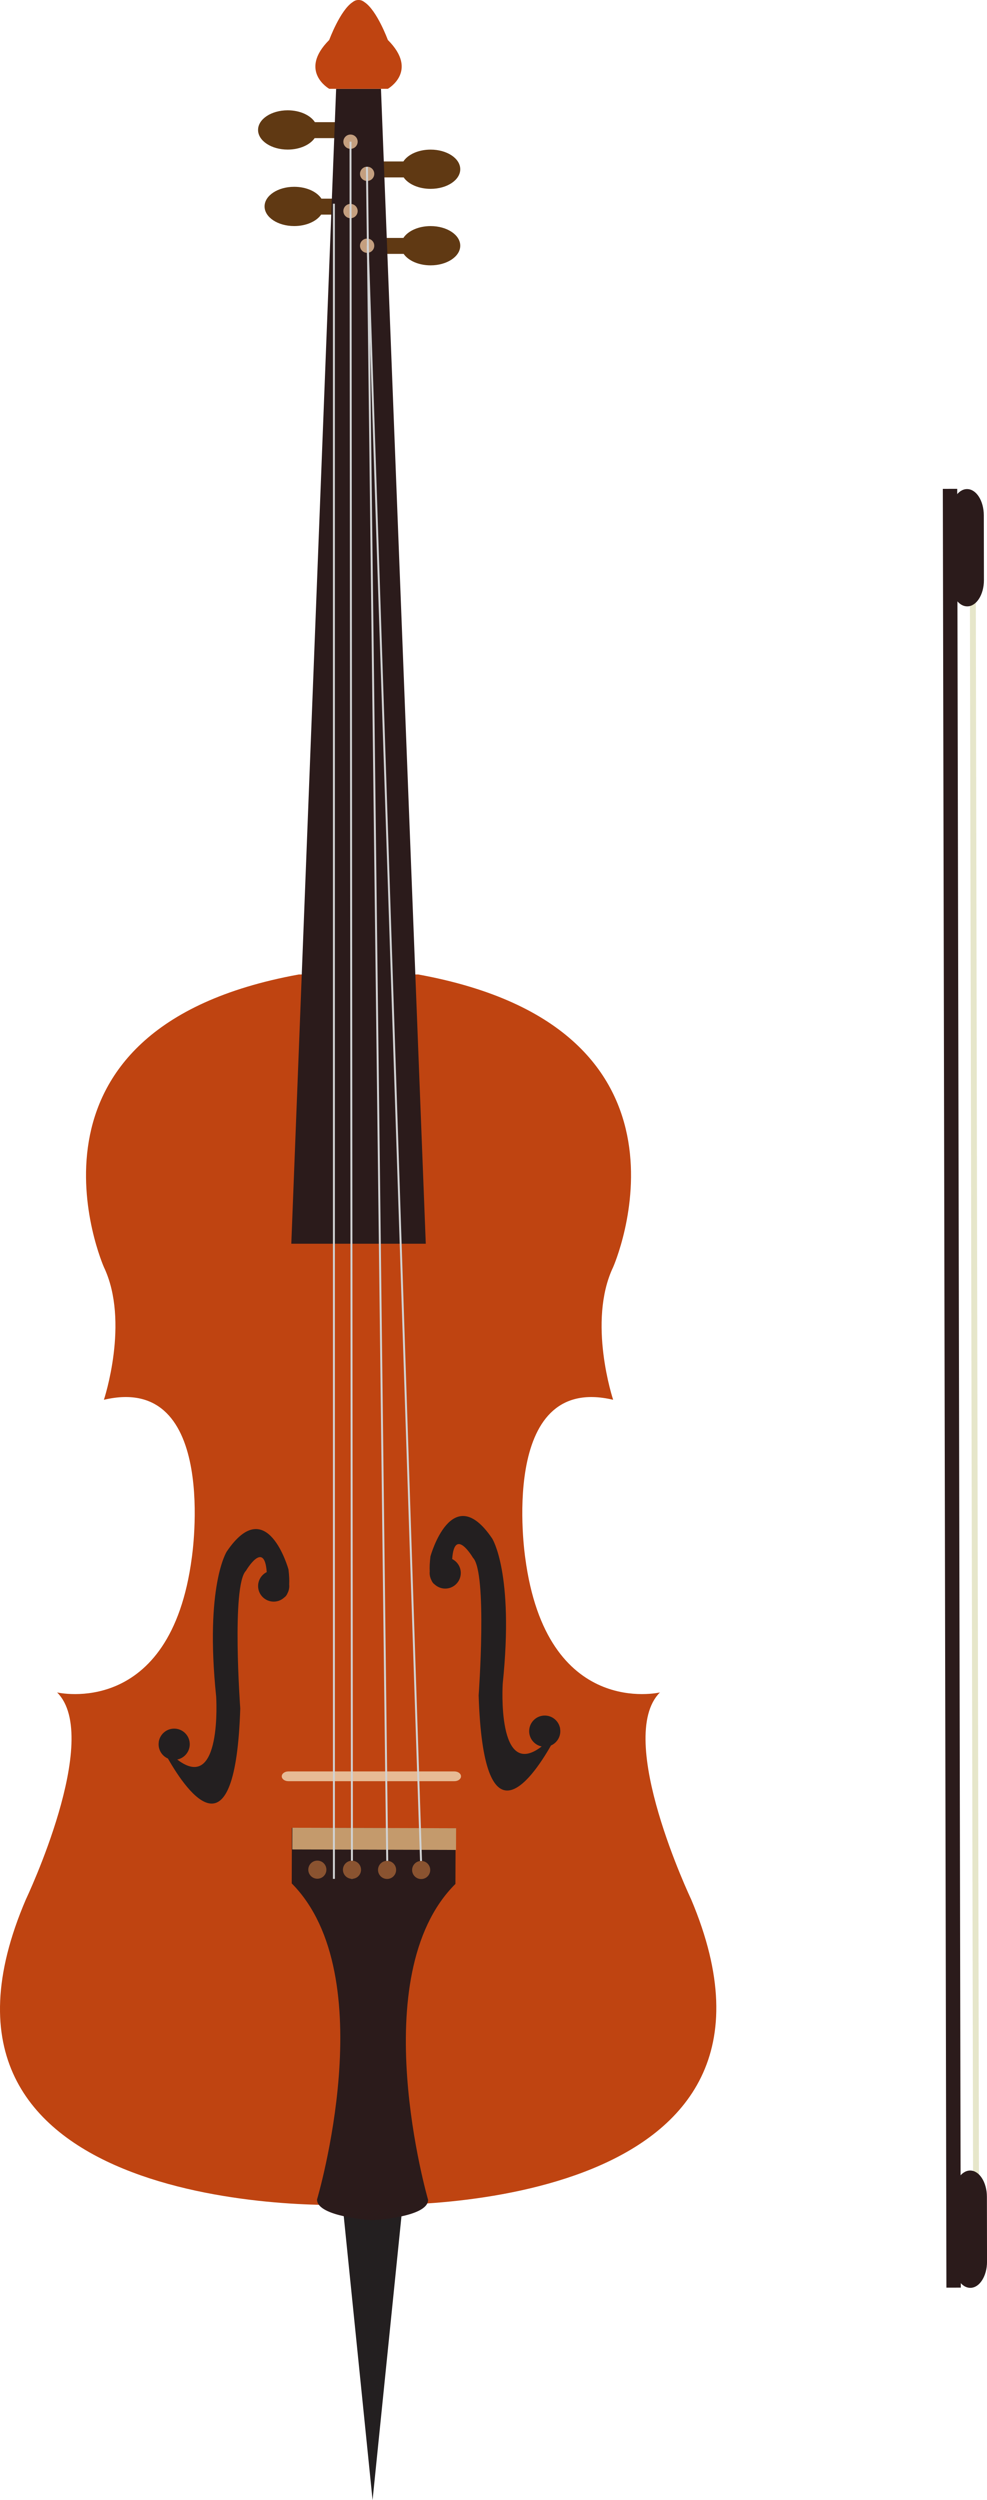 <?xml version="1.0" encoding="iso-8859-1"?>
<!-- Generator: Adobe Illustrator 17.0.0, SVG Export Plug-In . SVG Version: 6.00 Build 0)  -->
<!DOCTYPE svg PUBLIC "-//W3C//DTD SVG 1.1//EN" "http://www.w3.org/Graphics/SVG/1.1/DTD/svg11.dtd">
<svg version="1.1" id="Layer_1" xmlns="http://www.w3.org/2000/svg" xmlns:xlink="http://www.w3.org/1999/xlink" x="0px" y="0px"
	 width="48.861px" height="123.642px" viewBox="0 0 48.861 123.642" style="enable-background:new 0 0 48.861 123.642;"
	 xml:space="preserve">
<g>
	<g>
		<path style="fill:#BF4411;" d="M34.213,93.927c0,0-3.794-7.977-1.543-10.228c0,0-5.62,1.327-6.67-6.669
			c0,0-1.37-9.154,4.354-7.803c0,0-1.287-3.859,0-6.562c0,0,5.21-11.771-9.649-14.472h-2.633h-0.647h-2.633
			c-14.858,2.701-9.649,14.472-9.649,14.472c1.287,2.702,0,6.562,0,6.562c5.725-1.352,4.353,7.803,4.353,7.803
			c-1.049,7.996-6.669,6.669-6.669,6.669C5.08,85.95,1.285,93.927,1.285,93.927c-6.543,15.22,13.896,15.288,16.465,15.081
			C20.318,109.215,40.635,109.113,34.213,93.927z"/>
		<path style="fill:#231F20;" d="M27.74,85.445c-0.005,0.006-0.011,0.012-0.016,0.018c-0.07-0.354-0.382-0.62-0.757-0.62
			c-0.426,0-0.771,0.345-0.771,0.772c0,0.374,0.266,0.686,0.62,0.757c-2.233,1.716-1.929-3.105-1.929-3.105
			c0.569-5.499-0.524-7.183-0.524-7.183c-1.993-2.939-3.054,0.887-3.054,0.887c-0.037,0.304-0.047,0.547-0.036,0.741
			c-0.003,0.026-0.004,0.053-0.004,0.08c0,0.129,0.031,0.249,0.087,0.355c0.042,0.104,0.098,0.17,0.16,0.211
			c0.139,0.127,0.322,0.206,0.524,0.206c0.426,0,0.771-0.346,0.771-0.772c0-0.301-0.173-0.562-0.426-0.689
			c0.112-1.628,1.028-0.065,1.028-0.065c0.723,0.723,0.282,6.808,0.282,6.808c0.237,7.463,2.571,4.244,3.581,2.477
			c0.271-0.119,0.462-0.39,0.462-0.706c0-0.048-0.005-0.095-0.014-0.14C27.735,85.455,27.74,85.445,27.74,85.445z"/>
		<path style="fill:#231F20;" d="M7.85,86.092c0.005,0.006,0.01,0.012,0.015,0.018c0.07-0.354,0.383-0.621,0.757-0.621
			c0.427,0,0.772,0.346,0.772,0.772c0,0.374-0.267,0.687-0.62,0.757c2.233,1.715,1.928-3.106,1.928-3.106
			c-0.568-5.498,0.524-7.182,0.524-7.182c1.994-2.939,3.055,0.887,3.055,0.887c0.037,0.304,0.046,0.548,0.036,0.741
			c0.002,0.026,0.004,0.054,0.004,0.08c0,0.128-0.031,0.249-0.087,0.355c-0.042,0.103-0.099,0.169-0.161,0.21
			c-0.138,0.128-0.321,0.206-0.524,0.206c-0.426,0-0.772-0.345-0.772-0.771c0-0.302,0.174-0.562,0.427-0.689
			c-0.113-1.629-1.028-0.066-1.028-0.066c-0.724,0.724-0.282,6.809-0.282,6.809c-0.238,7.463-2.571,4.243-3.581,2.476
			c-0.273-0.119-0.462-0.391-0.462-0.706c0-0.048,0.005-0.095,0.013-0.141C7.855,86.102,7.85,86.092,7.85,86.092z"/>
		<polygon style="fill:#231F20;" points="18.444,123.642 18.444,123.642 16.926,108.711 19.965,108.719 		"/>
		<path style="fill:#2B1B1B;" d="M22.555,90.422l-4.052-0.014l-4.053-0.014l-0.008,2.75c4.544,4.573,1.252,15.633,1.252,15.633
			c-0.004,0.869,2.746,1.022,2.746,1.022s2.75-0.136,2.753-1.004c0,0-3.221-11.082,1.353-15.625L22.555,90.422z"/>
		
			<rect x="14.449" y="90.408" transform="matrix(1 0.003 -0.003 1 0.296 -0.06)" style="fill:#C49A6C;" width="8.105" height="1.073"/>
		<path style="fill:#603913;" d="M21.317,7.399c-0.604,0-1.122,0.24-1.348,0.585h-1.44v0.79h1.454
			c0.232,0.334,0.741,0.566,1.334,0.566c0.81,0,1.468-0.435,1.468-0.971C22.784,7.833,22.126,7.399,21.317,7.399z"/>
		<path style="fill:#603913;" d="M14.242,5.455c0.604,0,1.122,0.242,1.347,0.587h1.442v0.789h-1.454
			c-0.232,0.334-0.742,0.567-1.334,0.567c-0.811,0-1.468-0.436-1.468-0.972S13.432,5.455,14.242,5.455z"/>
		<path style="fill:#603913;" d="M14.564,9.238c0.604,0,1.122,0.241,1.348,0.586h1.44v0.79h-1.454
			c-0.231,0.334-0.742,0.566-1.334,0.566c-0.81,0-1.467-0.435-1.467-0.971C13.097,9.674,13.754,9.238,14.564,9.238z"/>
		<path style="fill:#603913;" d="M21.317,11.181c-0.604,0-1.122,0.241-1.348,0.586h-1.44v0.79h1.454
			c0.232,0.334,0.741,0.566,1.334,0.566c0.81,0,1.468-0.436,1.468-0.972S22.126,11.181,21.317,11.181z"/>
		<polygon style="fill:#2B1B1B;" points="18.86,4.392 18.087,4.392 17.412,4.392 16.64,4.392 14.421,61.509 16.64,61.509 
			18.86,61.509 21.078,61.509 		"/>
		<path style="fill:#BF4411;" d="M19.2,1.976c0,0-0.538-1.467-1.16-1.872C17.944,0.029,17.847-0.003,17.75,0
			c-0.098-0.003-0.195,0.028-0.292,0.104c-0.621,0.405-1.16,1.872-1.16,1.872c-1.543,1.543,0,2.416,0,2.416h1.091h0.722h1.09
			C19.2,4.392,20.744,3.519,19.2,1.976z"/>
		<path style="fill:#E7BB95;" d="M22.822,87.848c0,0.134-0.145,0.241-0.326,0.241h-8.222c-0.18,0-0.326-0.107-0.326-0.241l0,0
			c0-0.134,0.147-0.242,0.326-0.242h8.222C22.677,87.606,22.822,87.714,22.822,87.848L22.822,87.848z"/>
		<circle style="fill:#C49F7F;" cx="17.352" cy="7.008" r="0.354"/>
		<circle style="fill:#C49F7F;" cx="17.352" cy="10.438" r="0.354"/>
		<circle style="fill:#C49F7F;" cx="18.175" cy="8.597" r="0.353"/>
		<circle style="fill:#C49F7F;" cx="18.175" cy="12.152" r="0.353"/>
		<g>
			<rect x="16.482" y="10.075" style="fill:#D1D3D4;" width="0.096" height="82.845"/>
		</g>
		<g>
			
				<rect x="-25.568" y="49.915" transform="matrix(8.298912e-04 1 -1 8.298912e-04 67.336 32.534)" style="fill:#D1D3D4;" width="85.91" height="0.096"/>
		</g>
		<g>
			
				<rect x="-23.45" y="50.311" transform="matrix(0.012 1 -1 0.012 68.805 31.102)" style="fill:#D1D3D4;" width="84.237" height="0.096"/>
		</g>
		<g>
			
				<rect x="-20.675" y="52.269" transform="matrix(0.033 0.999 -0.999 0.033 71.151 31.074)" style="fill:#D1D3D4;" width="80.375" height="0.096"/>
		</g>
		<circle style="fill:#8A5330;" cx="15.71" cy="92.465" r="0.448"/>
		<circle style="fill:#8A5330;" cx="17.425" cy="92.469" r="0.448"/>
		<circle style="fill:#8A5330;" cx="19.162" cy="92.476" r="0.448"/>
		<circle style="fill:#8A5330;" cx="20.85" cy="92.481" r="0.448"/>
		<g>
			
				<rect x="6.305" y="68.519" transform="matrix(-0.002 -1 1 -0.002 -20.33 117.037)" style="fill:#E6E6CA;" width="83.884" height="0.293"/>
			
				<rect x="2.647" y="68.312" transform="matrix(-0.002 -1 1 -0.002 -21.455 115.92)" style="fill:#2B1B1B;" width="88.96" height="0.713"/>
			<path style="fill:#2B1B1B;" d="M48.026,107.344c-0.457,0.002-0.826,0.583-0.825,1.3l0.006,3.206
				c0.001,0.717,0.372,1.298,0.83,1.296l0,0c0.457-0.001,0.826-0.582,0.825-1.299l-0.006-3.206
				C48.855,107.924,48.483,107.344,48.026,107.344L48.026,107.344z"/>
			<path style="fill:#2B1B1B;" d="M47.873,24.187c-0.457,0.001-0.826,0.583-0.825,1.299l0.005,3.206
				c0.002,0.717,0.373,1.297,0.831,1.296l0,0c0.456,0,0.826-0.582,0.825-1.299l-0.006-3.206
				C48.702,24.766,48.33,24.186,47.873,24.187L47.873,24.187z"/>
		</g>
	</g>
</g>
</svg>
